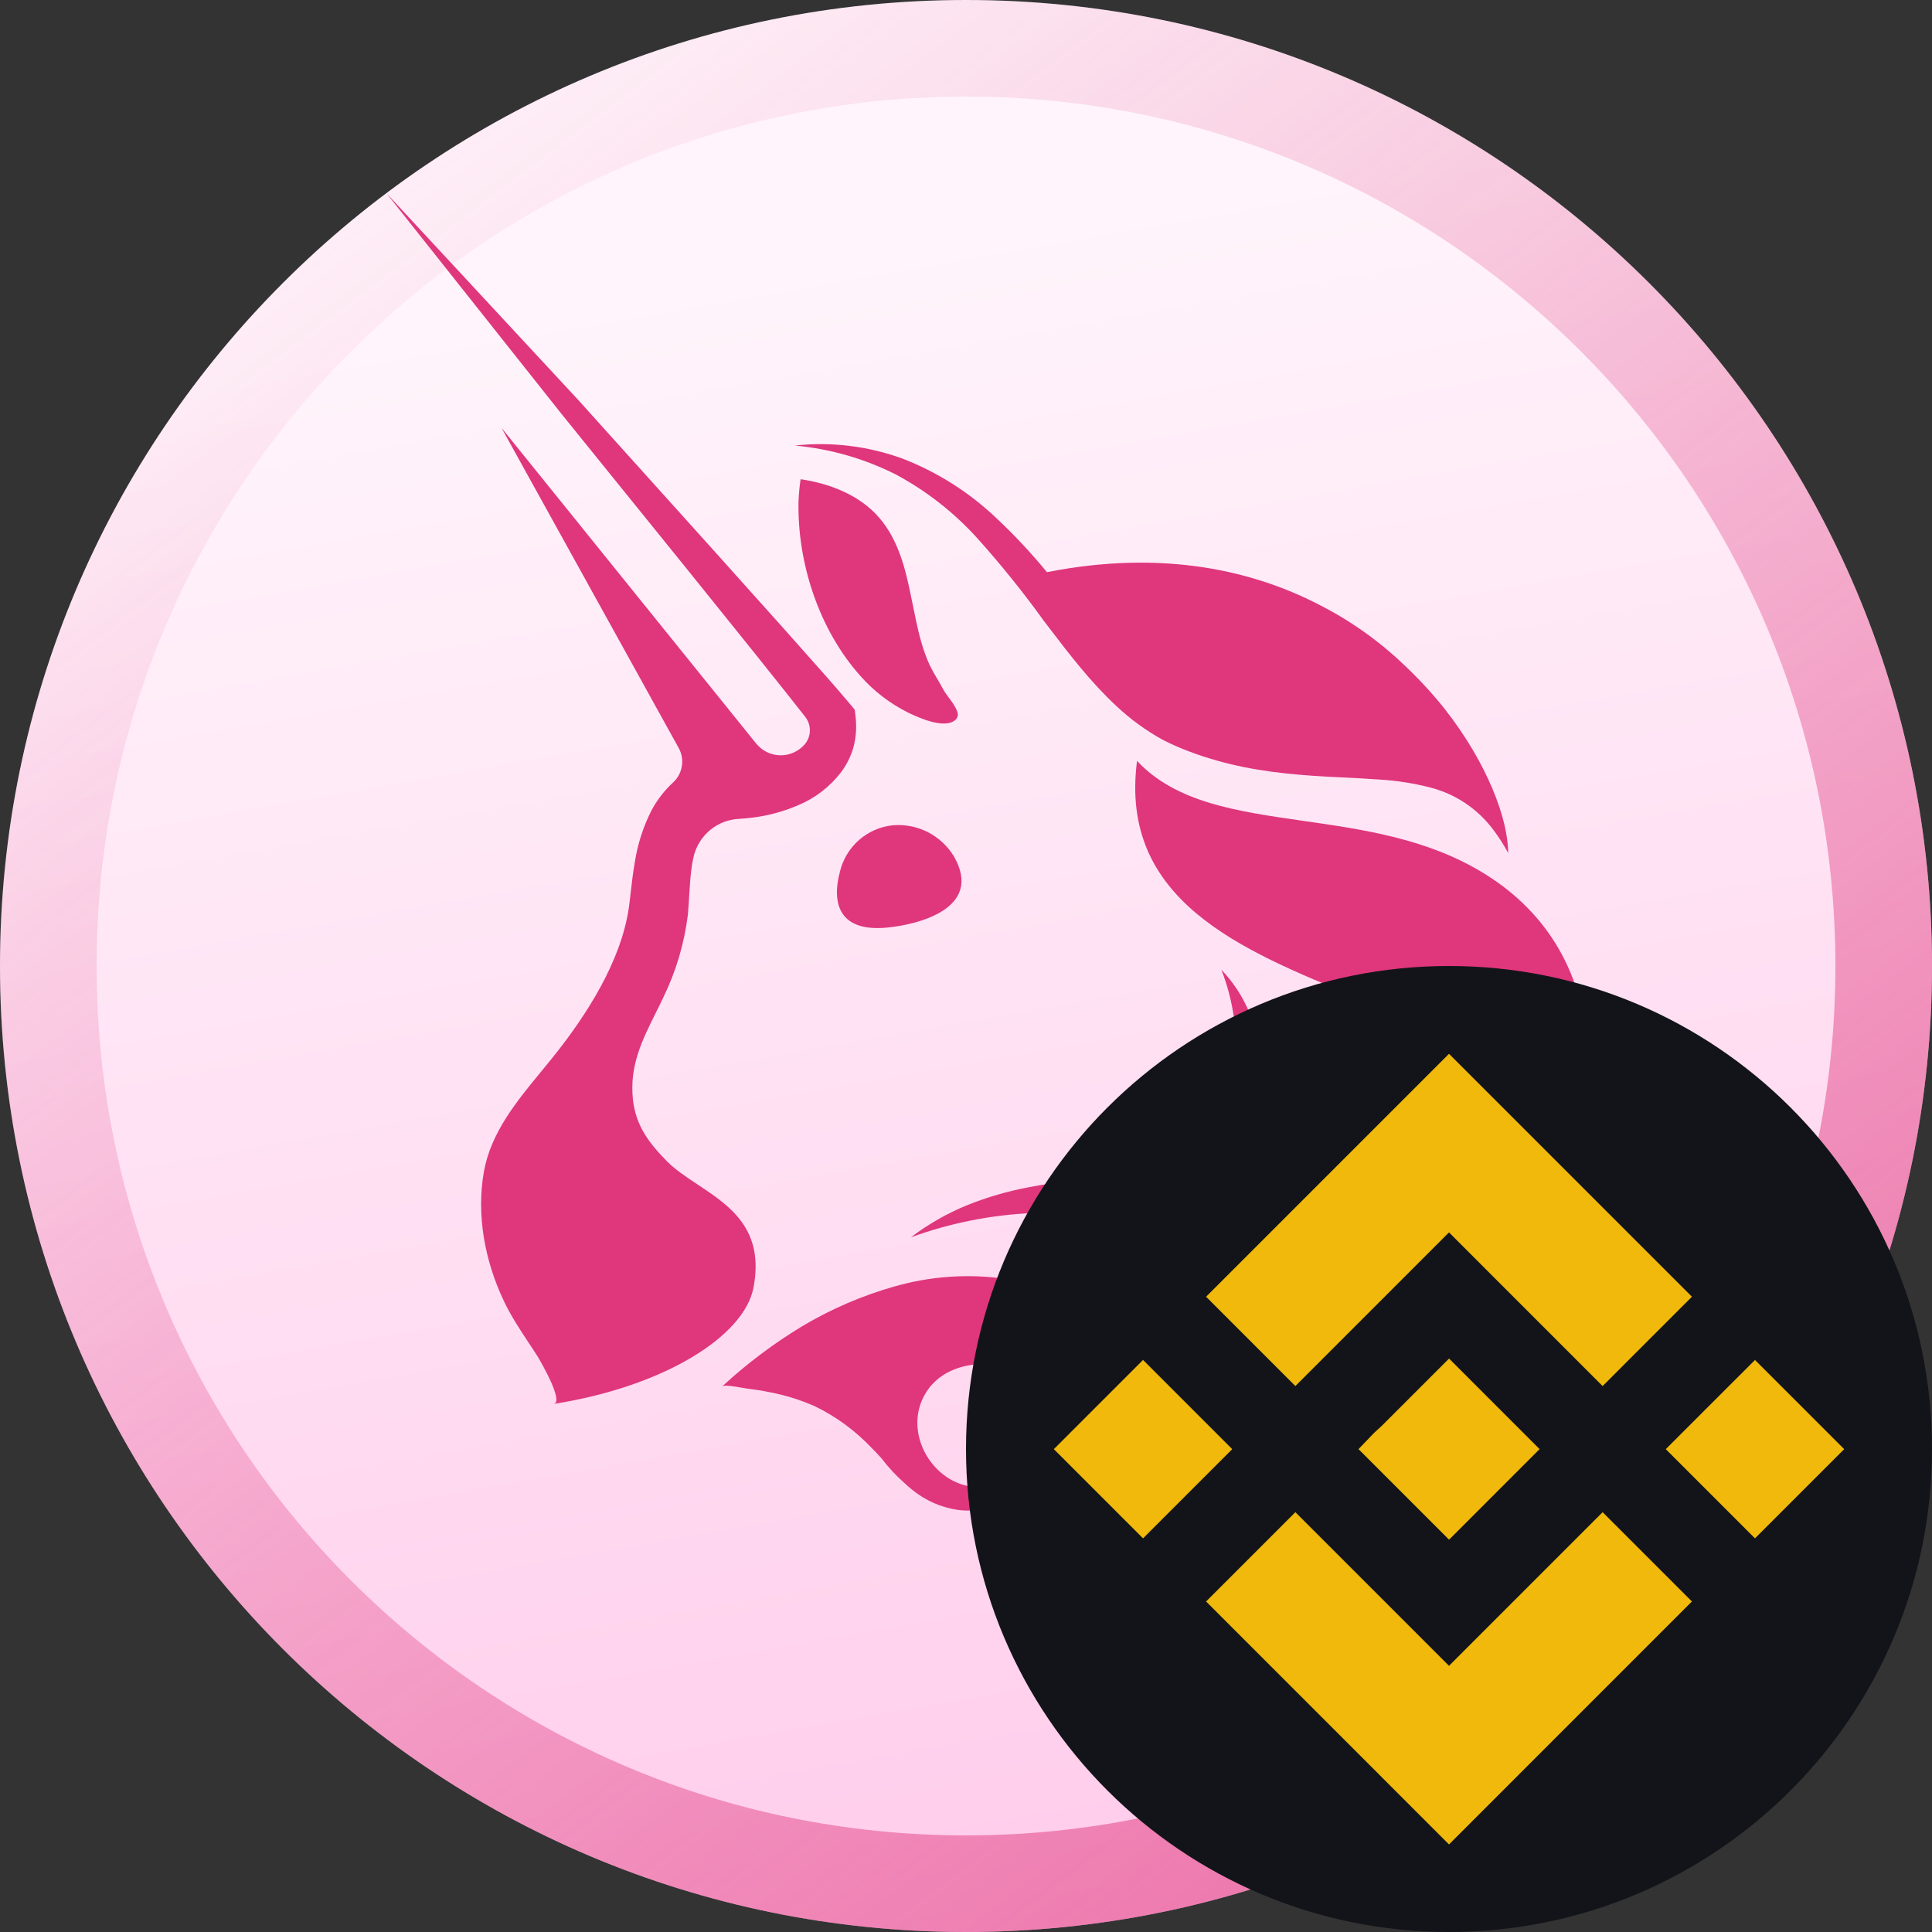 <svg width="64" height="64" viewBox="0 0 64 64" fill="none" xmlns="http://www.w3.org/2000/svg">
<rect x="0" y="0" width="64" height="64" fill="#333333" stroke="none"/>
<g clip-path="url(#clip0_85_68993)">
<path d="M32 64C49.673 64 64 49.673 64 32C64 14.327 49.673 0 32 0C14.327 0 0 14.327 0 32C0 49.673 14.327 64 32 64Z" fill="url(#paint0_linear_85_68993)"/>
<path fill-rule="evenodd" clip-rule="evenodd" d="M32 60.8C47.906 60.8 60.8 47.906 60.8 32C60.8 16.094 47.906 3.2 32 3.2C16.094 3.2 3.2 16.094 3.2 32C3.2 47.906 16.094 60.8 32 60.8ZM64 32C64 49.673 49.673 64 32 64C14.327 64 0 49.673 0 32C0 14.327 14.327 0 32 0C49.673 0 64 14.327 64 32Z" fill="url(#paint1_linear_85_68993)"/>
<path d="M28.288 24.694C28.205 25.015 28.06 25.316 27.861 25.581C27.491 26.064 27 26.441 26.439 26.674C25.934 26.892 25.4 27.033 24.854 27.093C24.741 27.107 24.623 27.116 24.51 27.124L24.494 27.126C24.148 27.139 23.815 27.263 23.544 27.48C23.273 27.697 23.079 27.995 22.989 28.331C22.948 28.498 22.917 28.668 22.898 28.839C22.866 29.097 22.85 29.361 22.832 29.646C22.82 29.851 22.807 30.067 22.787 30.3C22.669 31.249 22.396 32.172 21.978 33.031C21.893 33.212 21.806 33.387 21.72 33.558C21.262 34.48 20.848 35.312 20.967 36.427C21.06 37.286 21.498 37.862 22.08 38.455C22.357 38.739 22.723 38.982 23.103 39.234C24.168 39.939 25.342 40.716 24.956 42.674C24.639 44.261 22.02 45.926 18.339 46.508C18.696 46.453 17.913 45.11 17.823 44.956L17.817 44.947C17.716 44.787 17.612 44.63 17.508 44.473C17.208 44.019 16.91 43.568 16.677 43.068C16.062 41.761 15.777 40.25 16.029 38.819C16.258 37.523 17.11 36.488 17.931 35.492C18.065 35.329 18.198 35.168 18.327 35.006C19.425 33.636 20.577 31.842 20.832 30.064C20.854 29.91 20.873 29.741 20.893 29.564C20.929 29.247 20.969 28.901 21.03 28.557C21.122 27.963 21.307 27.387 21.579 26.852C21.765 26.5 22.009 26.184 22.302 25.916C22.455 25.773 22.555 25.584 22.588 25.377C22.621 25.171 22.583 24.959 22.482 24.777L16.614 14.175L25.043 24.623C25.139 24.744 25.26 24.842 25.398 24.911C25.536 24.98 25.687 25.017 25.841 25.02C25.995 25.024 26.148 24.993 26.289 24.93C26.43 24.867 26.555 24.774 26.657 24.658C26.763 24.532 26.824 24.374 26.828 24.21C26.832 24.045 26.779 23.884 26.679 23.753C26.287 23.25 25.878 22.739 25.472 22.231C25.308 22.026 25.145 21.822 24.983 21.618L22.862 18.982L18.605 13.717L12.8 6.4L19.151 13.245L23.682 18.278L25.942 20.8C26.15 21.035 26.358 21.268 26.566 21.502C27.108 22.109 27.65 22.717 28.192 23.362L28.315 23.512L28.342 23.746C28.379 24.063 28.361 24.383 28.288 24.694Z" fill="#DF367C"/>
<path d="M49.951 28.242L49.96 28.256C49.958 27.131 49.265 25.277 47.863 23.492L47.83 23.449C47.398 22.913 46.927 22.409 46.421 21.942C46.327 21.85 46.225 21.76 46.121 21.669C45.473 21.102 44.765 20.608 44.009 20.196L43.955 20.169C41.581 18.87 38.491 18.201 34.681 18.954C34.17 18.33 33.618 17.74 33.031 17.187C32.132 16.326 31.074 15.651 29.916 15.199C28.768 14.777 27.54 14.627 26.325 14.759C27.496 14.865 28.636 15.192 29.686 15.723C30.7 16.269 31.614 16.986 32.386 17.842C33.169 18.716 33.906 19.631 34.591 20.584L34.764 20.809C35.435 21.688 36.117 22.581 36.969 23.377C37.437 23.819 37.96 24.201 38.524 24.511C38.674 24.588 38.826 24.66 38.974 24.724C39.123 24.787 39.262 24.846 39.412 24.9C39.702 25.013 40.002 25.106 40.301 25.192C41.502 25.536 42.73 25.659 43.93 25.726C44.097 25.734 44.263 25.743 44.428 25.751C44.857 25.772 45.283 25.793 45.702 25.824C46.275 25.858 46.843 25.948 47.399 26.092C48.235 26.311 48.97 26.811 49.483 27.508C49.657 27.741 49.813 27.986 49.951 28.242Z" fill="#DF367C"/>
<path d="M46.425 21.935C46.363 21.878 46.3 21.821 46.238 21.765L46.125 21.663L46.214 21.744C46.285 21.81 46.355 21.876 46.425 21.935Z" fill="#DF367C"/>
<path d="M44.96 33.043C41.101 31.47 37.065 29.824 37.666 25.206C38.954 26.588 40.977 26.878 43.176 27.193C45.172 27.479 47.313 27.786 49.184 28.948C53.6 31.687 52.955 37.009 51.455 38.968C51.59 35.745 48.344 34.422 44.96 33.043Z" fill="#DF367C"/>
<path d="M29.389 30.727C30.407 30.63 32.578 30.098 31.607 28.381C31.398 28.032 31.096 27.749 30.734 27.565C30.373 27.381 29.967 27.303 29.563 27.34C29.153 27.384 28.767 27.554 28.456 27.826C28.146 28.099 27.926 28.46 27.827 28.862C27.526 29.985 27.845 30.878 29.389 30.727Z" fill="#DF367C"/>
<path d="M29.123 17.147C28.484 16.405 27.493 16.017 26.521 15.875C26.485 16.118 26.462 16.363 26.452 16.609C26.408 18.632 27.124 20.855 28.508 22.399C28.951 22.899 29.485 23.308 30.082 23.605C30.427 23.774 31.342 24.192 31.681 23.816C31.706 23.781 31.723 23.741 31.728 23.698C31.733 23.655 31.726 23.611 31.709 23.572C31.653 23.41 31.545 23.264 31.437 23.119C31.36 23.016 31.284 22.913 31.228 22.806C31.17 22.698 31.109 22.593 31.048 22.488C30.933 22.291 30.818 22.094 30.73 21.88C30.497 21.319 30.376 20.722 30.256 20.127C30.232 20.008 30.207 19.889 30.182 19.77C29.998 18.852 29.762 17.888 29.123 17.147Z" fill="#DF367C"/>
<path d="M42.775 33.287C41.783 36.066 43.382 38.413 44.971 40.747C46.749 43.356 48.515 45.949 46.631 49.109C50.292 47.59 52.031 43.002 50.511 39.361C49.554 37.059 47.246 35.811 45.105 34.652C44.274 34.203 43.468 33.766 42.775 33.287Z" fill="#DF367C"/>
<path d="M32.036 39.924C31.373 40.196 30.747 40.553 30.175 40.987C31.476 40.512 32.842 40.242 34.225 40.183C34.476 40.168 34.728 40.157 34.983 40.145C35.422 40.125 35.869 40.104 36.325 40.066C37.072 40.015 37.809 39.863 38.516 39.614C39.257 39.353 39.931 38.931 40.49 38.378C41.055 37.807 41.451 37.09 41.635 36.306C41.796 35.566 41.773 34.797 41.568 34.068C41.364 33.339 40.983 32.671 40.46 32.125C40.712 32.768 40.867 33.445 40.921 34.133C40.966 34.775 40.879 35.419 40.666 36.025C40.457 36.599 40.115 37.115 39.67 37.532C39.209 37.952 38.676 38.283 38.096 38.511C37.291 38.837 36.38 38.97 35.431 39.109C34.998 39.172 34.557 39.237 34.115 39.322C33.404 39.453 32.708 39.654 32.036 39.924Z" fill="#DF367C"/>
<path d="M43.612 51.336L43.478 51.444C43.31 51.579 43.14 51.717 42.956 51.841C42.722 51.995 42.477 52.133 42.223 52.251C41.693 52.51 41.111 52.643 40.522 52.638C38.926 52.608 37.798 51.414 37.138 50.066C36.965 49.712 36.812 49.347 36.66 48.983C36.416 48.4 36.172 47.817 35.843 47.278C35.08 46.026 33.774 45.018 32.244 45.205C31.62 45.283 31.035 45.565 30.688 46.109C29.776 47.53 31.086 49.52 32.755 49.238C32.897 49.217 33.036 49.178 33.169 49.124C33.302 49.067 33.426 48.992 33.537 48.9C33.77 48.704 33.946 48.449 34.045 48.161C34.155 47.861 34.179 47.536 34.116 47.222C34.047 46.895 33.855 46.607 33.579 46.419C33.9 46.57 34.149 46.84 34.276 47.172C34.407 47.514 34.441 47.887 34.374 48.247C34.308 48.622 34.143 48.973 33.897 49.262C33.766 49.411 33.614 49.541 33.447 49.647C33.281 49.751 33.103 49.836 32.917 49.898C32.541 50.028 32.139 50.069 31.744 50.02C31.189 49.941 30.666 49.713 30.229 49.36C30.133 49.283 30.04 49.202 29.951 49.118C29.677 48.875 29.427 48.606 29.205 48.315C29.094 48.191 28.981 48.07 28.863 47.953C28.328 47.389 27.697 46.927 27 46.587C26.519 46.374 26.016 46.218 25.5 46.119C25.24 46.065 24.978 46.026 24.715 45.993C24.687 45.99 24.631 45.98 24.562 45.968C24.343 45.93 23.988 45.868 23.925 45.926C24.736 45.176 25.621 44.51 26.565 43.938C27.534 43.36 28.575 42.912 29.661 42.607C30.786 42.289 31.963 42.198 33.124 42.34C33.722 42.413 34.307 42.565 34.864 42.792C35.448 43.026 35.987 43.361 36.457 43.781C36.922 44.221 37.298 44.748 37.564 45.331C37.804 45.878 37.983 46.449 38.098 47.035C38.16 47.351 38.206 47.698 38.254 48.056C38.473 49.691 38.725 51.577 40.598 51.905C40.717 51.929 40.837 51.946 40.958 51.957L41.332 51.966C41.589 51.947 41.844 51.911 42.095 51.856C42.616 51.733 43.124 51.558 43.612 51.336Z" fill="#DF367C"/>
<path d="M48 64C56.837 64 64 56.837 64 48C64 39.163 56.837 32 48 32C39.163 32 32 39.163 32 48C32 56.837 39.163 64 48 64Z" fill="#131419"/>
<path fill-rule="evenodd" clip-rule="evenodd" d="M42.911 45.915L48 40.825L53.089 45.915L56.047 42.956L48 34.909L39.953 42.956L42.911 45.915ZM37.865 45.05L34.91 48.005L37.865 50.96L40.819 48.005L37.865 45.05ZM48 55.182L42.911 50.093L39.953 53.051L48 61.099L56.047 53.051L53.089 50.093L48 55.182ZM58.136 45.051L55.181 48.005L58.136 50.96L61.091 48.005L58.136 45.051ZM48.002 45.004L51.001 48.004L48.002 51.004L45.002 48.004L45.519 47.466L45.788 47.218L48.002 45.004Z" fill="#F0B90B"/>
</g>
<defs>
<linearGradient id="paint0_linear_85_68993" x1="22.4" y1="9.6" x2="32" y2="64" gradientUnits="userSpaceOnUse">
<stop stop-color="#FFF4FB"/>
<stop offset="1" stop-color="#FFCCEB"/>
</linearGradient>
<linearGradient id="paint1_linear_85_68993" x1="88" y1="97.6" x2="14.4" y2="6.4981e-06" gradientUnits="userSpaceOnUse">
<stop stop-color="#DF367C"/>
<stop offset="1" stop-color="#DF367C" stop-opacity="0"/>
</linearGradient>
<clipPath id="clip0_85_68993">
<rect width="64" height="64" fill="white"/>
</clipPath>
</defs>
</svg>
